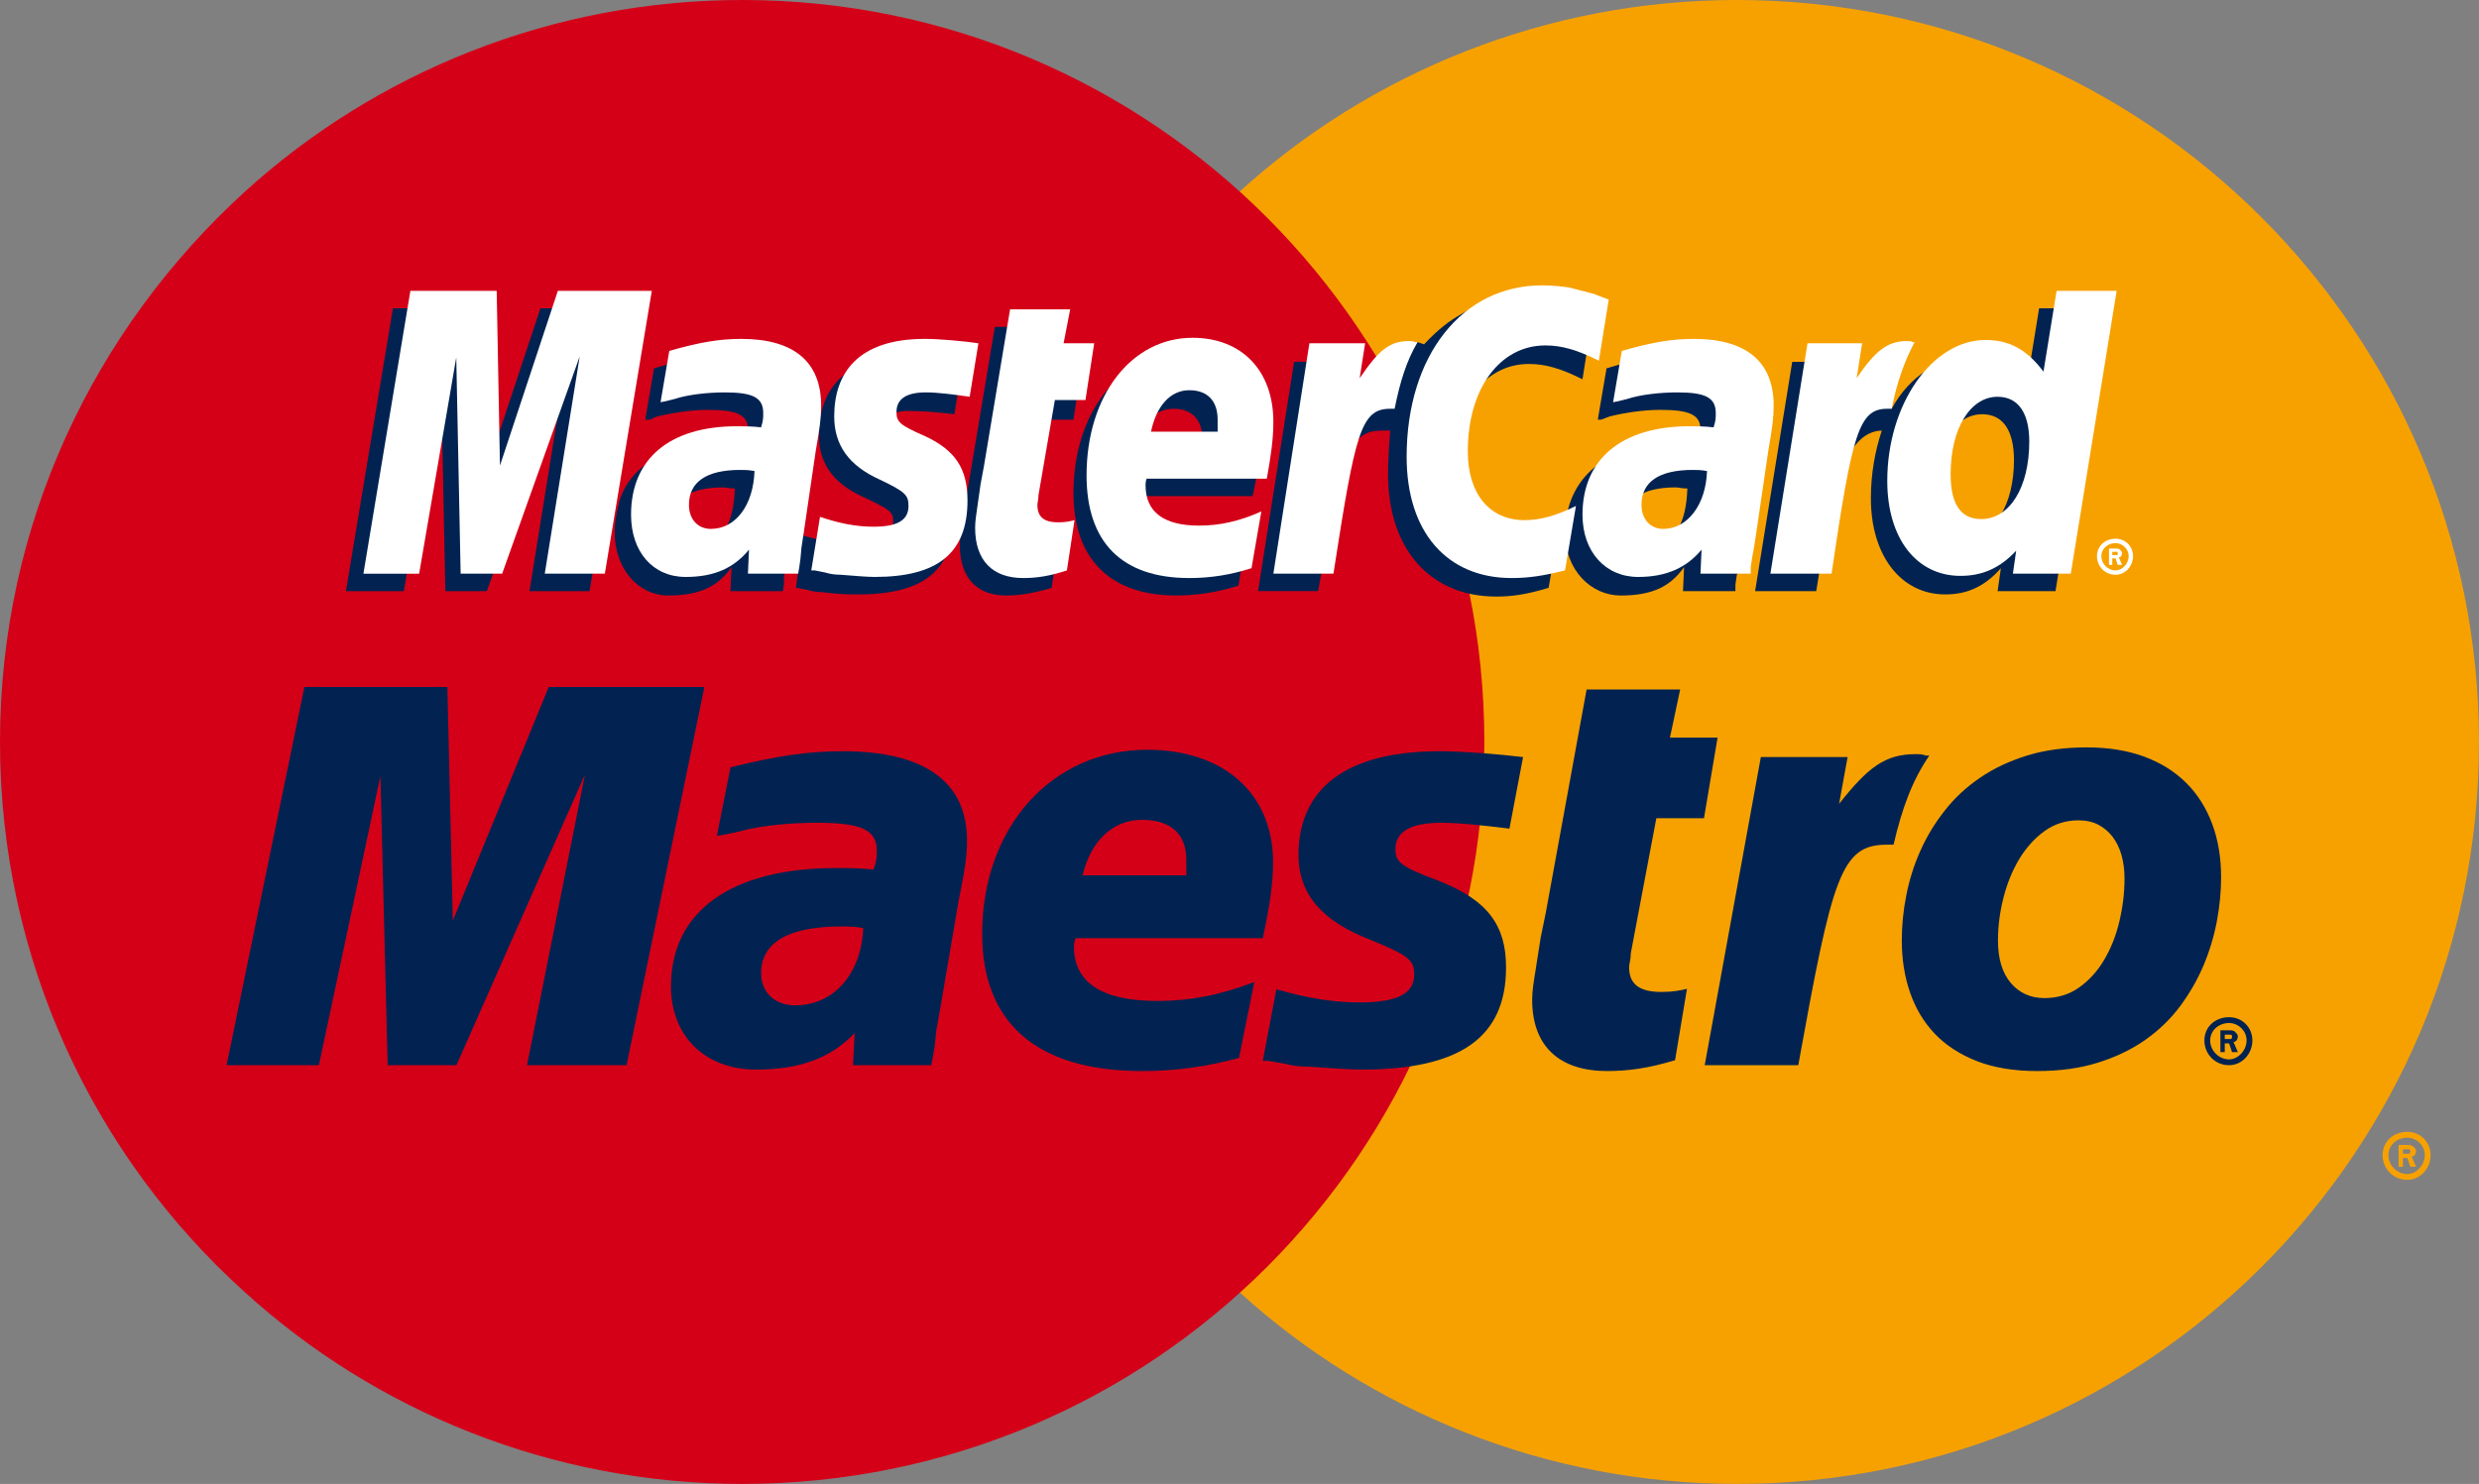 <?xml version="1.0" encoding="UTF-8" standalone="no"?>
<svg xmlns:dc="http://purl.org/dc/elements/1.1/" xmlns:cc="http://creativecommons.org/ns#" xmlns:rdf="http://www.w3.org/1999/02/22-rdf-syntax-ns#" xmlns:svg="http://www.w3.org/2000/svg" xmlns="http://www.w3.org/2000/svg" xmlns:sodipodi="http://sodipodi.sourceforge.net/DTD/sodipodi-0.dtd" xmlns:inkscape="http://www.inkscape.org/namespaces/inkscape" version="1.1" width="181.242" height="108.522" id="svg66" viewBox="0 0 181.242 108.522" sodipodi:docname="mastercard_maestro.svg" inkscape:version="0.92.3 (2405546, 2018-03-11)">
  <rect x="0" y="0" width="181.242" height="108.522" fill="#808080" stroke="none"/>
  <defs id="defs70"/>
  <sodipodi:namedview pagecolor="#ffffff" bordercolor="#666666" borderopacity="1" objecttolerance="10" gridtolerance="10" guidetolerance="10" inkscape:pageopacity="0" inkscape:pageshadow="2" inkscape:window-width="1366" inkscape:window-height="705" id="namedview68" showgrid="false" fit-margin-top="0" fit-margin-left="0" fit-margin-right="0" fit-margin-bottom="0" inkscape:zoom="1.2964581" inkscape:cx="149.38317" inkscape:cy="4.1072377" inkscape:window-x="-8" inkscape:window-y="-8" inkscape:window-maximized="1" inkscape:current-layer="svg66"/>
  <g id="Layer1000" transform="translate(-22.765,-30.672)">
    <path d="m 113.359,125.15 c 9.576,8.724 22.449,14.044 36.387,14.044 30.003,0 54.261,-24.258 54.261,-54.261 0,-29.897 -24.258,-54.261 -54.261,-54.261 -13.938,0 -26.811,5.32 -36.387,14.044 -10.959,10.001 -17.874,24.258 -17.874,40.217 0,15.959 6.915,30.322 17.874,40.217 z" style="fill:#f7a100;fill-rule:evenodd" id="path4" inkscape:connector-curvature="0"/>
    <path d="m 40.639,125.15 c 9.576,8.724 22.449,14.044 36.387,14.044 30.003,0 54.261,-24.258 54.261,-54.261 0,-29.897 -24.258,-54.261 -54.261,-54.261 -13.938,0 -26.811,5.32 -36.387,14.044 -10.959,10.001 -17.874,24.258 -17.874,40.217 0,15.959 6.915,30.322 17.874,40.217 z" style="fill:#d40018;fill-rule:evenodd" id="path6" inkscape:connector-curvature="0"/>
    <path d="m 196.958,115.149 c 0,-0.957 0.745,-1.702 1.809,-1.702 0.958,0 1.702,0.745 1.702,1.702 3e-4,0.958 -0.745,1.809 -1.702,1.809 -1.064,0 -1.809,-0.851 -1.809,-1.809 z m 1.809,1.383 c 0.638,0 1.276,-0.638 1.276,-1.383 0,-0.745 -0.638,-1.277 -1.277,-1.277 -0.745,0 -1.383,0.532 -1.383,1.277 3e-4,0.745 0.638,1.383 1.383,1.383 z m -0.319,-0.532 h -0.319 v -1.596 h 0.639 c 0.106,0 0.319,3e-4 0.425,0.106 0.107,0.106 0.212,0.213 0.212,0.319 3e-4,0.213 -0.106,0.425 -0.319,0.425 l 0.319,0.744 h -0.426 l -0.213,-0.638 h -0.319 z m 0,-0.957 h 0.213 c 0.107,0 0.213,0 0.213,0 0.107,0 0.107,-0.107 0.107,-0.213 0,0 0,-0.106 -0.107,-0.106 0,0 -0.106,0 -0.213,0 h -0.213 z" style="fill:#f7a100;fill-rule:evenodd" id="path8" inkscape:connector-curvature="0"/>
    <path d="m 176.078,71.348 c 0,-0.719 0.559,-1.278 1.358,-1.278 0.719,0 1.278,0.559 1.278,1.278 2e-4,0.719 -0.559,1.357 -1.278,1.357 -0.799,-2e-4 -1.358,-0.639 -1.358,-1.357 z m 1.358,1.038 c 0.479,0 0.958,-0.479 0.958,-1.038 0,-0.559 -0.479,-0.958 -0.958,-0.958 -0.559,-3e-4 -1.038,0.399 -1.038,0.958 2e-4,0.559 0.479,1.038 1.038,1.038 z m -0.24,-0.4 h -0.24 v -1.198 h 0.479 c 0.08,0 0.239,3e-4 0.319,0.08 0.08,0.08 0.16,0.16 0.16,0.24 3e-4,0.16 -0.08,0.319 -0.239,0.319 l 0.24,0.559 h -0.32 l -0.16,-0.479 h -0.24 z m 0,-0.719 h 0.16 c 0.08,0 0.16,2e-4 0.16,2e-4 0.08,-2e-4 0.08,-0.08 0.08,-0.16 0,0 0,-0.08 -0.08,-0.08 0,-3e-4 -0.08,0 -0.16,0 l -0.16,-3e-4 z" style="fill:#ffffff;fill-rule:evenodd" id="path10" inkscape:connector-curvature="0"/>
    <path d="m 99.649,73.664 c -1.358,0.399 -2.316,0.559 -3.354,0.559 -2.076,-2e-4 -3.354,-1.278 -3.354,-3.674 0,-0.479 0.08,-0.959 0.16,-1.518 l 0.239,-1.597 0.24,-1.358 1.917,-11.5 h 4.233 l -0.479,2.556 h 2.636 l -0.639,4.233 h -2.635 l -1.198,6.868 c 0,0.239 -0.08,0.479 -0.08,0.639 0,0.879 0.479,1.278 1.517,1.278 0.559,0 0.878,-0.08 1.358,-0.16 z" style="fill:#022351;fill-rule:evenodd" id="path12" inkscape:connector-curvature="0"/>
    <path d="m 113.306,73.504 c -1.518,0.479 -3.035,0.719 -4.552,0.719 -4.712,-2e-4 -7.507,-2.556 -7.507,-7.507 0,-5.75 3.274,-10.063 7.747,-10.063 3.594,-2e-4 5.91,2.396 5.91,6.15 0,1.198 -0.16,2.396 -0.559,4.153 h -8.785 c 0,0.239 0,0.32 0,0.479 0,1.996 1.278,2.955 3.833,2.955 1.597,-3e-4 3.035,-0.32 4.632,-1.038 z m -2.636,-9.983 c 0,-0.319 0,-0.639 0,-0.798 0,-1.358 -0.799,-2.156 -2.076,-2.156 -1.438,0 -2.396,1.038 -2.795,2.955 z" style="fill:#022351;fill-rule:evenodd" id="path14" inkscape:connector-curvature="0"/>
    <path d="M 65.867,73.903 H 61.474 L 64.03,58.011 58.359,73.903 H 55.325 L 55.005,58.09 52.29,73.903 H 48.057 L 51.491,53.218 h 6.309 L 58.04,65.997 62.273,53.218 h 7.028 z" style="fill:#022351;fill-rule:evenodd" id="path16" inkscape:connector-curvature="0"/>
    <path d="m 76.488,66.396 c -0.479,0 -0.559,-0.08 -0.878,-0.08 -2.476,0 -3.753,0.959 -3.753,2.556 0,1.118 0.639,1.757 1.597,1.757 2.156,-2e-4 2.955,-1.757 3.035,-4.233 z m 3.514,7.507 h -3.833 l 0.08,-1.757 c -0.959,1.358 -2.236,2.077 -4.632,2.077 -2.156,-2e-4 -3.913,-1.917 -3.913,-4.632 0,-0.799 0.16,-1.517 0.319,-2.156 0.719,-2.636 3.354,-4.233 7.348,-4.312 0.479,-3e-4 1.278,0 1.917,0.08 0.16,-0.559 0.16,-0.798 0.16,-1.118 0,-1.118 -0.878,-1.438 -2.955,-1.438 -1.278,-2e-4 -2.635,0.239 -3.674,0.479 l -0.559,0.239 h -0.32 l 0.639,-3.754 c 2.076,-0.639 3.514,-0.878 5.111,-0.878 3.833,0 5.83,1.677 5.83,4.952 0,0.798 0.08,1.438 -0.24,3.274 l -0.878,5.99 -0.16,1.038 -0.16,0.878 v 0.559 z" style="fill:#022351;fill-rule:evenodd" id="path18" inkscape:connector-curvature="0"/>
    <path d="m 134.549,57.291 c 1.198,0 2.316,0.32 3.913,1.118 l 0.719,-4.552 c -0.399,-0.16 -0.479,-0.16 -1.038,-0.4 l -1.837,-0.4 c -0.559,-0.16 -1.198,-0.239 -1.997,-0.239 -2.156,0 -3.434,0 -4.792,0.878 -0.719,0.399 -1.597,1.038 -2.635,2.156 l -0.479,-0.16 -4.552,3.194 0.239,-1.757 h -4.712 l -2.635,16.771 h 4.393 l 1.597,-9.025 c 0,0 0.639,-1.278 0.958,-1.677 0.799,-1.038 1.517,-1.038 2.396,-1.038 0.16,0 0.32,0 0.32,0 -0.08,0.958 -0.16,2.077 -0.16,3.195 2e-4,5.51 3.115,8.945 7.907,8.945 1.198,0 2.236,-0.16 3.833,-0.639 l 0.799,-4.712 c -1.438,0.719 -2.635,1.038 -3.754,1.038 -2.555,-3e-4 -4.073,-1.837 -4.073,-5.031 2e-4,-4.472 2.236,-7.667 5.59,-7.667 z" style="fill:#022351;fill-rule:evenodd" id="path20" inkscape:connector-curvature="0"/>
    <path d="m 171.846,53.218 -0.959,5.91 c -1.038,-1.597 -2.316,-2.316 -3.993,-2.316 -2.316,-3e-4 -4.473,1.278 -5.83,3.754 v 0 l -2.795,-1.677 0.24,-1.757 h -4.712 l -2.715,16.771 h 4.472 l 1.438,-9.025 c 0,0 1.118,-1.278 1.437,-1.677 0.639,-0.798 1.358,-1.038 1.917,-1.038 -0.479,1.438 -0.799,3.115 -0.799,4.952 0,4.233 2.236,7.028 5.431,7.028 1.598,0 2.875,-0.559 4.073,-1.917 l -0.24,1.677 h 4.233 l 3.354,-20.685 z m -5.351,16.692 c -1.518,0 -2.236,-1.038 -2.236,-3.274 2e-4,-3.275 1.358,-5.67 3.434,-5.67 1.518,0 2.316,1.198 2.316,3.354 0,3.274 -1.438,5.59 -3.514,5.59 z" style="fill:#022351;fill-rule:evenodd" id="path22" inkscape:connector-curvature="0"/>
    <path d="m 146.13,66.396 c -0.479,0 -0.559,-0.08 -0.879,-0.08 -2.476,0 -3.754,0.959 -3.754,2.556 2e-4,1.118 0.639,1.757 1.597,1.757 2.157,-2e-4 2.955,-1.757 3.035,-4.233 z m 3.514,7.507 h -3.834 l 0.08,-1.757 c -0.959,1.358 -2.236,2.077 -4.632,2.077 -2.156,-2e-4 -4.073,-1.837 -4.073,-4.632 0.08,-3.993 3.035,-6.469 7.827,-6.469 0.479,-3e-4 1.278,0 1.917,0.08 0.16,-0.559 0.16,-0.798 0.16,-1.118 0,-1.118 -0.879,-1.438 -2.955,-1.438 -1.278,-2e-4 -2.715,0.239 -3.674,0.479 l -0.639,0.239 h -0.24 l 0.639,-3.754 c 2.076,-0.639 3.514,-0.878 5.111,-0.878 3.833,0 5.83,1.677 5.83,4.952 3e-4,0.798 0.08,1.438 -0.239,3.274 l -0.878,5.99 -0.16,1.038 -0.16,0.878 -0.08,0.559 z" style="fill:#022351;fill-rule:evenodd" id="path24" inkscape:connector-curvature="0"/>
    <path d="m 89.187,60.726 c 0.878,0 2.076,0.08 3.354,0.24 l 0.639,-3.914 c -1.278,-0.16 -2.955,-0.319 -3.993,-0.319 -4.872,0 -6.549,2.636 -6.549,5.75 0,1.997 0.958,3.514 3.274,4.552 1.837,0.878 2.156,1.038 2.156,1.757 0,1.038 -0.958,1.677 -2.715,1.677 -1.278,-2e-4 -2.476,-0.239 -3.913,-0.639 l -0.479,3.833 h 0.08 l 0.799,0.16 c 0.239,0.08 0.639,0.16 1.118,0.16 1.118,0.16 1.997,0.16 2.556,0.16 4.872,0 6.948,-1.837 6.948,-5.59 0,-2.316 -1.118,-3.674 -3.354,-4.632 -1.837,-0.878 -2.077,-0.958 -2.077,-1.757 0,-0.798 0.799,-1.438 2.156,-1.438 z" style="fill:#022351;fill-rule:evenodd" id="path26" inkscape:connector-curvature="0"/>
    <path d="m 140.38,52.58 -0.719,4.472 c -1.598,-0.798 -2.716,-1.118 -3.914,-1.118 -3.354,0 -5.67,3.195 -5.67,7.747 2e-4,3.115 1.597,5.031 4.153,5.031 1.118,0 2.316,-0.319 3.754,-1.038 l -0.798,4.712 c -1.598,0.399 -2.636,0.559 -3.913,0.559 -4.712,-2e-4 -7.667,-3.354 -7.667,-8.865 0,-7.428 4.073,-12.539 9.903,-12.539 0.799,0 1.438,0.08 1.997,0.16 l 1.837,0.479 c 0.559,0.24 0.639,0.24 1.038,0.4 z" style="fill:#ffffff;fill-rule:evenodd" id="path28" inkscape:connector-curvature="0"/>
    <path d="m 126.244,55.694 c -0.16,-0.08 -0.32,-0.08 -0.479,-0.08 -1.438,-2e-4 -2.236,0.719 -3.594,2.715 l 0.399,-2.556 h -4.073 l -2.635,16.852 h 4.392 c 1.597,-10.303 1.996,-12.059 4.153,-12.059 0.08,0 0.08,0 0.32,0 0.399,-1.997 0.878,-3.514 1.677,-4.872 z" style="fill:#ffffff;fill-rule:evenodd" id="path30" inkscape:connector-curvature="0"/>
    <path d="m 100.767,72.386 c -1.198,0.399 -2.156,0.559 -3.195,0.559 -2.236,-2e-4 -3.514,-1.278 -3.514,-3.674 0,-0.479 0.08,-0.959 0.16,-1.518 l 0.239,-1.677 0.239,-1.278 1.917,-11.5 h 4.393 l -0.479,2.476 h 2.236 l -0.639,4.153 h -2.236 l -1.198,6.948 c 0,0.32 -0.08,0.559 -0.08,0.719 0,0.878 0.479,1.278 1.517,1.278 0.559,0 0.878,-0.08 1.198,-0.16 z" style="fill:#ffffff;fill-rule:evenodd" id="path32" inkscape:connector-curvature="0"/>
    <path d="m 83.756,61.125 c 0,2.076 1.038,3.594 3.354,4.632 1.837,0.878 2.076,1.118 2.076,1.917 0,1.038 -0.799,1.517 -2.556,1.517 -1.278,-2e-4 -2.476,-0.239 -3.913,-0.719 l -0.639,3.913 h 0.24 l 0.799,0.16 c 0.24,0.08 0.639,0.16 1.118,0.16 1.038,0.08 1.917,0.16 2.476,0.16 4.632,0 6.789,-1.757 6.789,-5.59 0,-2.316 -0.878,-3.674 -3.115,-4.712 -1.837,-0.799 -2.077,-1.038 -2.077,-1.757 0,-0.958 0.719,-1.438 2.156,-1.438 0.878,-2e-4 2.076,0.16 3.195,0.32 l 0.639,-3.914 c -1.118,-0.16 -2.875,-0.319 -3.913,-0.319 -4.952,0 -6.629,2.556 -6.629,5.67 z" style="fill:#ffffff;fill-rule:evenodd" id="path34" inkscape:connector-curvature="0"/>
    <path d="m 174.162,72.626 h -4.232 l 0.239,-1.677 c -1.198,1.278 -2.476,1.837 -4.073,1.837 -3.194,0 -5.351,-2.715 -5.351,-6.948 3e-4,-5.591 3.274,-10.303 7.188,-10.303 1.757,0 3.035,0.719 4.233,2.316 l 0.958,-5.91 h 4.392 z m -6.549,-3.993 c 2.076,0 3.514,-2.316 3.514,-5.67 0,-2.077 -0.799,-3.274 -2.316,-3.274 -1.996,0 -3.434,2.316 -3.434,5.67 3e-4,2.156 0.719,3.274 2.237,3.274 z" style="fill:#ffffff;fill-rule:evenodd" id="path36" inkscape:connector-curvature="0"/>
    <path d="m 114.264,72.226 c -1.517,0.479 -2.955,0.719 -4.552,0.719 -4.952,-2e-4 -7.507,-2.636 -7.507,-7.507 0,-5.83 3.274,-10.063 7.747,-10.063 3.594,-2e-4 5.91,2.396 5.91,6.149 3e-4,1.198 -0.16,2.396 -0.479,4.153 h -8.785 c -0.08,0.239 -0.08,0.319 -0.08,0.479 0,1.917 1.278,2.955 3.913,2.955 1.517,0 2.955,-0.32 4.552,-1.038 z m -2.476,-9.983 c 0,-0.319 0,-0.639 0,-0.878 0,-1.358 -0.719,-2.156 -2.076,-2.156 -1.358,0 -2.396,1.118 -2.795,3.035 z" style="fill:#ffffff;fill-rule:evenodd" id="path38" inkscape:connector-curvature="0"/>
    <path d="m 66.985,72.626 h -4.392 l 2.556,-15.893 -5.671,15.893 H 56.443 L 56.123,56.812 53.408,72.626 H 49.335 L 52.769,51.941 h 6.309 l 0.24,12.778 4.233,-12.778 h 6.868 z" style="fill:#ffffff;fill-rule:evenodd" id="path40" inkscape:connector-curvature="0"/>
    <path d="m 77.926,65.118 c -0.479,-0.08 -0.719,-0.08 -1.038,-0.08 -2.476,-3e-4 -3.753,0.878 -3.753,2.556 0,1.038 0.639,1.757 1.597,1.757 1.837,-3e-4 3.115,-1.757 3.195,-4.233 z m 3.195,7.507 h -3.674 l 0.08,-1.757 c -1.118,1.358 -2.556,1.997 -4.632,1.997 -2.396,0 -3.993,-1.837 -3.993,-4.552 0,-4.073 2.795,-6.469 7.747,-6.469 0.479,-3e-4 1.118,0 1.757,0.08 0.16,-0.479 0.16,-0.719 0.16,-1.038 0,-1.118 -0.719,-1.517 -2.795,-1.517 -1.278,-2e-4 -2.715,0.16 -3.674,0.479 l -0.639,0.16 -0.399,0.08 0.639,-3.754 c 2.236,-0.639 3.674,-0.878 5.271,-0.878 3.833,0 5.83,1.677 5.83,4.872 0,0.878 -0.08,1.518 -0.399,3.354 l -0.879,5.99 -0.16,1.038 -0.08,0.878 -0.08,0.559 z" style="fill:#ffffff;fill-rule:evenodd" id="path42" inkscape:connector-curvature="0"/>
    <path d="m 147.567,65.118 c -0.479,-0.08 -0.719,-0.08 -1.038,-0.08 -2.476,-3e-4 -3.754,0.878 -3.754,2.556 2e-4,1.038 0.639,1.757 1.597,1.757 1.757,-3e-4 3.115,-1.757 3.195,-4.233 z m 3.195,7.507 h -3.674 l 0.08,-1.757 c -1.118,1.358 -2.636,1.997 -4.632,1.997 -2.396,0 -4.073,-1.837 -4.073,-4.552 0,-4.073 2.875,-6.469 7.827,-6.469 0.479,-3e-4 1.118,0 1.757,0.08 0.16,-0.479 0.16,-0.719 0.16,-1.038 3e-4,-1.118 -0.719,-1.517 -2.795,-1.517 -1.278,-2e-4 -2.715,0.16 -3.674,0.479 l -0.639,0.16 -0.399,0.08 0.639,-3.754 c 2.236,-0.639 3.674,-0.878 5.271,-0.878 3.833,0 5.83,1.677 5.83,4.872 0,0.878 -0.08,1.518 -0.399,3.354 l -0.878,5.99 -0.16,1.038 -0.16,0.878 -0.08,0.559 z" style="fill:#ffffff;fill-rule:evenodd" id="path44" inkscape:connector-curvature="0"/>
    <path d="m 162.582,55.694 c -0.08,-0.08 -0.24,-0.08 -0.4,-0.08 -1.437,-2e-4 -2.316,0.719 -3.674,2.715 l 0.4,-2.556 h -3.993 l -2.715,16.852 h 4.472 c 1.517,-10.303 1.997,-12.059 4.073,-12.059 0.16,0 0.16,0 0.32,0 0.399,-1.997 0.958,-3.514 1.677,-4.872 z" style="fill:#ffffff;fill-rule:evenodd" id="path46" inkscape:connector-curvature="0"/>
    <g id="Layer1001">
      <path d="m 185.153,94.826 c 0,1.046 -0.106,2.122 -0.31,3.22 -0.211,1.106 -0.536,2.182 -0.974,3.227 -0.446,1.054 -1.02,2.047 -1.715,2.987 -0.702,0.941 -1.555,1.76 -2.545,2.46 -0.997,0.7 -2.153,1.256 -3.452,1.663 -1.306,0.413 -2.795,0.617 -4.463,0.617 -1.677,0 -3.142,-0.241 -4.388,-0.722 -1.246,-0.489 -2.281,-1.159 -3.09,-2.009 -0.808,-0.85 -1.412,-1.865 -1.812,-3.032 -0.4,-1.166 -0.597,-2.43 -0.597,-3.777 0,-1.091 0.106,-2.197 0.332,-3.318 0.22,-1.128 0.559,-2.212 1.027,-3.25 0.461,-1.046 1.058,-2.024 1.783,-2.942 0.718,-0.925 1.586,-1.723 2.591,-2.408 0.997,-0.685 2.145,-1.219 3.436,-1.618 1.292,-0.399 2.742,-0.594 4.351,-0.594 1.578,0 2.975,0.226 4.192,0.67 1.215,0.451 2.243,1.091 3.074,1.918 0.839,0.828 1.465,1.828 1.903,2.994 0.438,1.174 0.657,2.476 0.657,3.912 z m -7.062,0.09 c 0,-0.617 -0.075,-1.189 -0.219,-1.708 -0.151,-0.519 -0.37,-0.971 -0.657,-1.347 -0.287,-0.369 -0.634,-0.662 -1.05,-0.881 -0.415,-0.211 -0.892,-0.316 -1.435,-0.316 -0.929,0 -1.76,0.263 -2.493,0.79 -0.733,0.534 -1.344,1.211 -1.85,2.054 -0.498,0.835 -0.883,1.775 -1.148,2.821 -0.265,1.039 -0.401,2.084 -0.401,3.13 0,1.331 0.318,2.37 0.944,3.107 0.627,0.73 1.443,1.098 2.448,1.098 0.959,0 1.797,-0.256 2.529,-0.767 0.733,-0.519 1.345,-1.189 1.836,-2.017 0.498,-0.835 0.868,-1.768 1.118,-2.814 0.249,-1.046 0.378,-2.092 0.378,-3.152 z" style="fill:#022351;fill-rule:evenodd" id="path48" inkscape:connector-curvature="0"/>
      <path d="m 145.231,108.206 c -1.866,0.567 -3.358,0.794 -4.975,0.794 -3.483,-3e-4 -5.473,-1.815 -5.473,-5.218 0,-0.681 0.124,-1.361 0.249,-2.155 l 0.373,-2.382 0.373,-1.815 2.985,-16.334 h 6.841 l -0.747,3.516 h 3.483 l -0.995,5.899 h -3.483 l -1.866,9.868 c 0,0.454 -0.124,0.794 -0.124,1.021 0,1.248 0.747,1.815 2.363,1.815 0.871,0 1.368,-0.113 1.866,-0.227 z" style="fill:#022351;fill-rule:evenodd" id="path50" inkscape:connector-curvature="0"/>
      <path d="m 117.699,93.194 c 0,2.777 1.617,4.806 5.224,6.194 2.861,1.175 3.234,1.495 3.234,2.563 0,1.388 -1.244,2.029 -3.98,2.029 -1.99,-4e-4 -3.856,-0.32 -6.095,-0.961 l -0.995,5.234 h 0.373 l 1.244,0.213 c 0.373,0.107 0.995,0.214 1.741,0.214 1.617,0.107 2.985,0.214 3.856,0.214 7.214,0 10.573,-2.349 10.573,-7.476 0,-3.098 -1.368,-4.913 -4.851,-6.301 -2.861,-1.068 -3.234,-1.389 -3.234,-2.35 0,-1.282 1.119,-1.923 3.358,-1.923 1.368,-3e-4 3.234,0.214 4.976,0.427 l 0.995,-5.234 c -1.741,-0.214 -4.478,-0.427 -6.095,-0.427 -7.712,0 -10.324,3.418 -10.324,7.583 z" style="fill:#022351;fill-rule:evenodd" id="path52" inkscape:connector-curvature="0"/>
      <path d="m 113.353,108.039 c -2.363,0.64 -4.602,0.961 -7.09,0.961 -7.712,-3e-4 -11.692,-3.525 -11.692,-10.04 0,-7.797 5.1,-13.457 12.065,-13.457 5.598,-3e-4 9.204,3.204 9.204,8.224 4e-4,1.601 -0.249,3.204 -0.747,5.554 h -13.682 c -0.125,0.32 -0.125,0.427 -0.125,0.641 0,2.563 1.99,3.952 6.095,3.952 2.363,0 4.602,-0.427 7.09,-1.389 z m -3.856,-13.351 c 0,-0.427 0,-0.854 0,-1.175 0,-1.816 -1.119,-2.884 -3.234,-2.884 -2.114,0 -3.731,1.495 -4.353,4.059 z" style="fill:#022351;fill-rule:evenodd" id="path54" inkscape:connector-curvature="0"/>
      <path d="M 68.573,108.573 H 61.295 L 65.53,87.32 56.135,108.573 h -5.028 l -0.529,-21.147 -4.499,21.147 h -6.748 l 5.69,-27.662 h 10.453 l 0.397,17.088 7.013,-17.088 h 11.379 z" style="fill:#022351;fill-rule:evenodd" id="path56" inkscape:connector-curvature="0"/>
      <path d="m 85.874,98.534 c -0.747,-0.107 -1.119,-0.107 -1.617,-0.107 -3.856,-3e-4 -5.846,1.175 -5.846,3.418 0,1.389 0.995,2.35 2.487,2.35 2.861,-3e-4 4.851,-2.35 4.976,-5.66 z m 4.975,10.039 h -5.722 l 0.125,-2.35 c -1.741,1.816 -3.98,2.67 -7.214,2.67 -3.731,0 -6.219,-2.456 -6.219,-6.088 0,-5.447 4.354,-8.651 12.065,-8.651 0.747,-4e-4 1.741,0 2.737,0.107 0.249,-0.641 0.249,-0.961 0.249,-1.389 0,-1.496 -1.119,-2.029 -4.354,-2.029 -1.99,-3e-4 -4.229,0.214 -5.721,0.641 l -0.995,0.213 -0.622,0.107 0.995,-5.02 c 3.483,-0.854 5.721,-1.175 8.209,-1.175 5.97,0 9.08,2.243 9.08,6.515 0,1.175 -0.125,2.03 -0.622,4.486 l -1.368,8.01 -0.249,1.388 -0.124,1.175 -0.124,0.747 z" style="fill:#022351;fill-rule:evenodd" id="path58" inkscape:connector-curvature="0"/>
      <path d="m 163.568,85.931 c -0.249,-0.107 -0.498,-0.107 -0.747,-0.107 -2.239,-3e-4 -3.483,0.961 -5.597,3.631 l 0.622,-3.418 h -6.344 l -4.104,22.536 h 6.841 c 2.488,-13.778 3.109,-16.127 6.468,-16.127 0.124,0 0.124,0 0.498,0 0.622,-2.67 1.368,-4.699 2.612,-6.515 z" style="fill:#022351;fill-rule:evenodd" id="path60" inkscape:connector-curvature="0"/>
      <path d="m 183.929,106.764 c 0,-0.957 0.745,-1.702 1.809,-1.702 0.958,0 1.702,0.745 1.702,1.702 3e-4,0.958 -0.745,1.808 -1.702,1.808 -1.064,0 -1.809,-0.851 -1.809,-1.809 z m 1.809,1.383 c 0.638,0 1.276,-0.638 1.276,-1.383 0,-0.745 -0.638,-1.277 -1.277,-1.277 -0.745,0 -1.383,0.532 -1.383,1.277 3e-4,0.745 0.638,1.383 1.383,1.383 z m -0.319,-0.532 h -0.319 v -1.596 h 0.639 c 0.106,0 0.319,3e-4 0.425,0.107 0.107,0.106 0.212,0.213 0.212,0.319 4e-4,0.213 -0.106,0.425 -0.319,0.425 l 0.319,0.744 h -0.426 l -0.212,-0.638 h -0.319 z m 0,-0.957 h 0.212 c 0.107,0 0.213,0 0.213,0 0.107,0 0.107,-0.107 0.107,-0.213 0,0 0,-0.107 -0.107,-0.107 0,0 -0.106,0 -0.213,0 h -0.212 z" style="fill:#022351;fill-rule:evenodd" id="path62" inkscape:connector-curvature="0"/>
    </g>
  </g>
</svg>